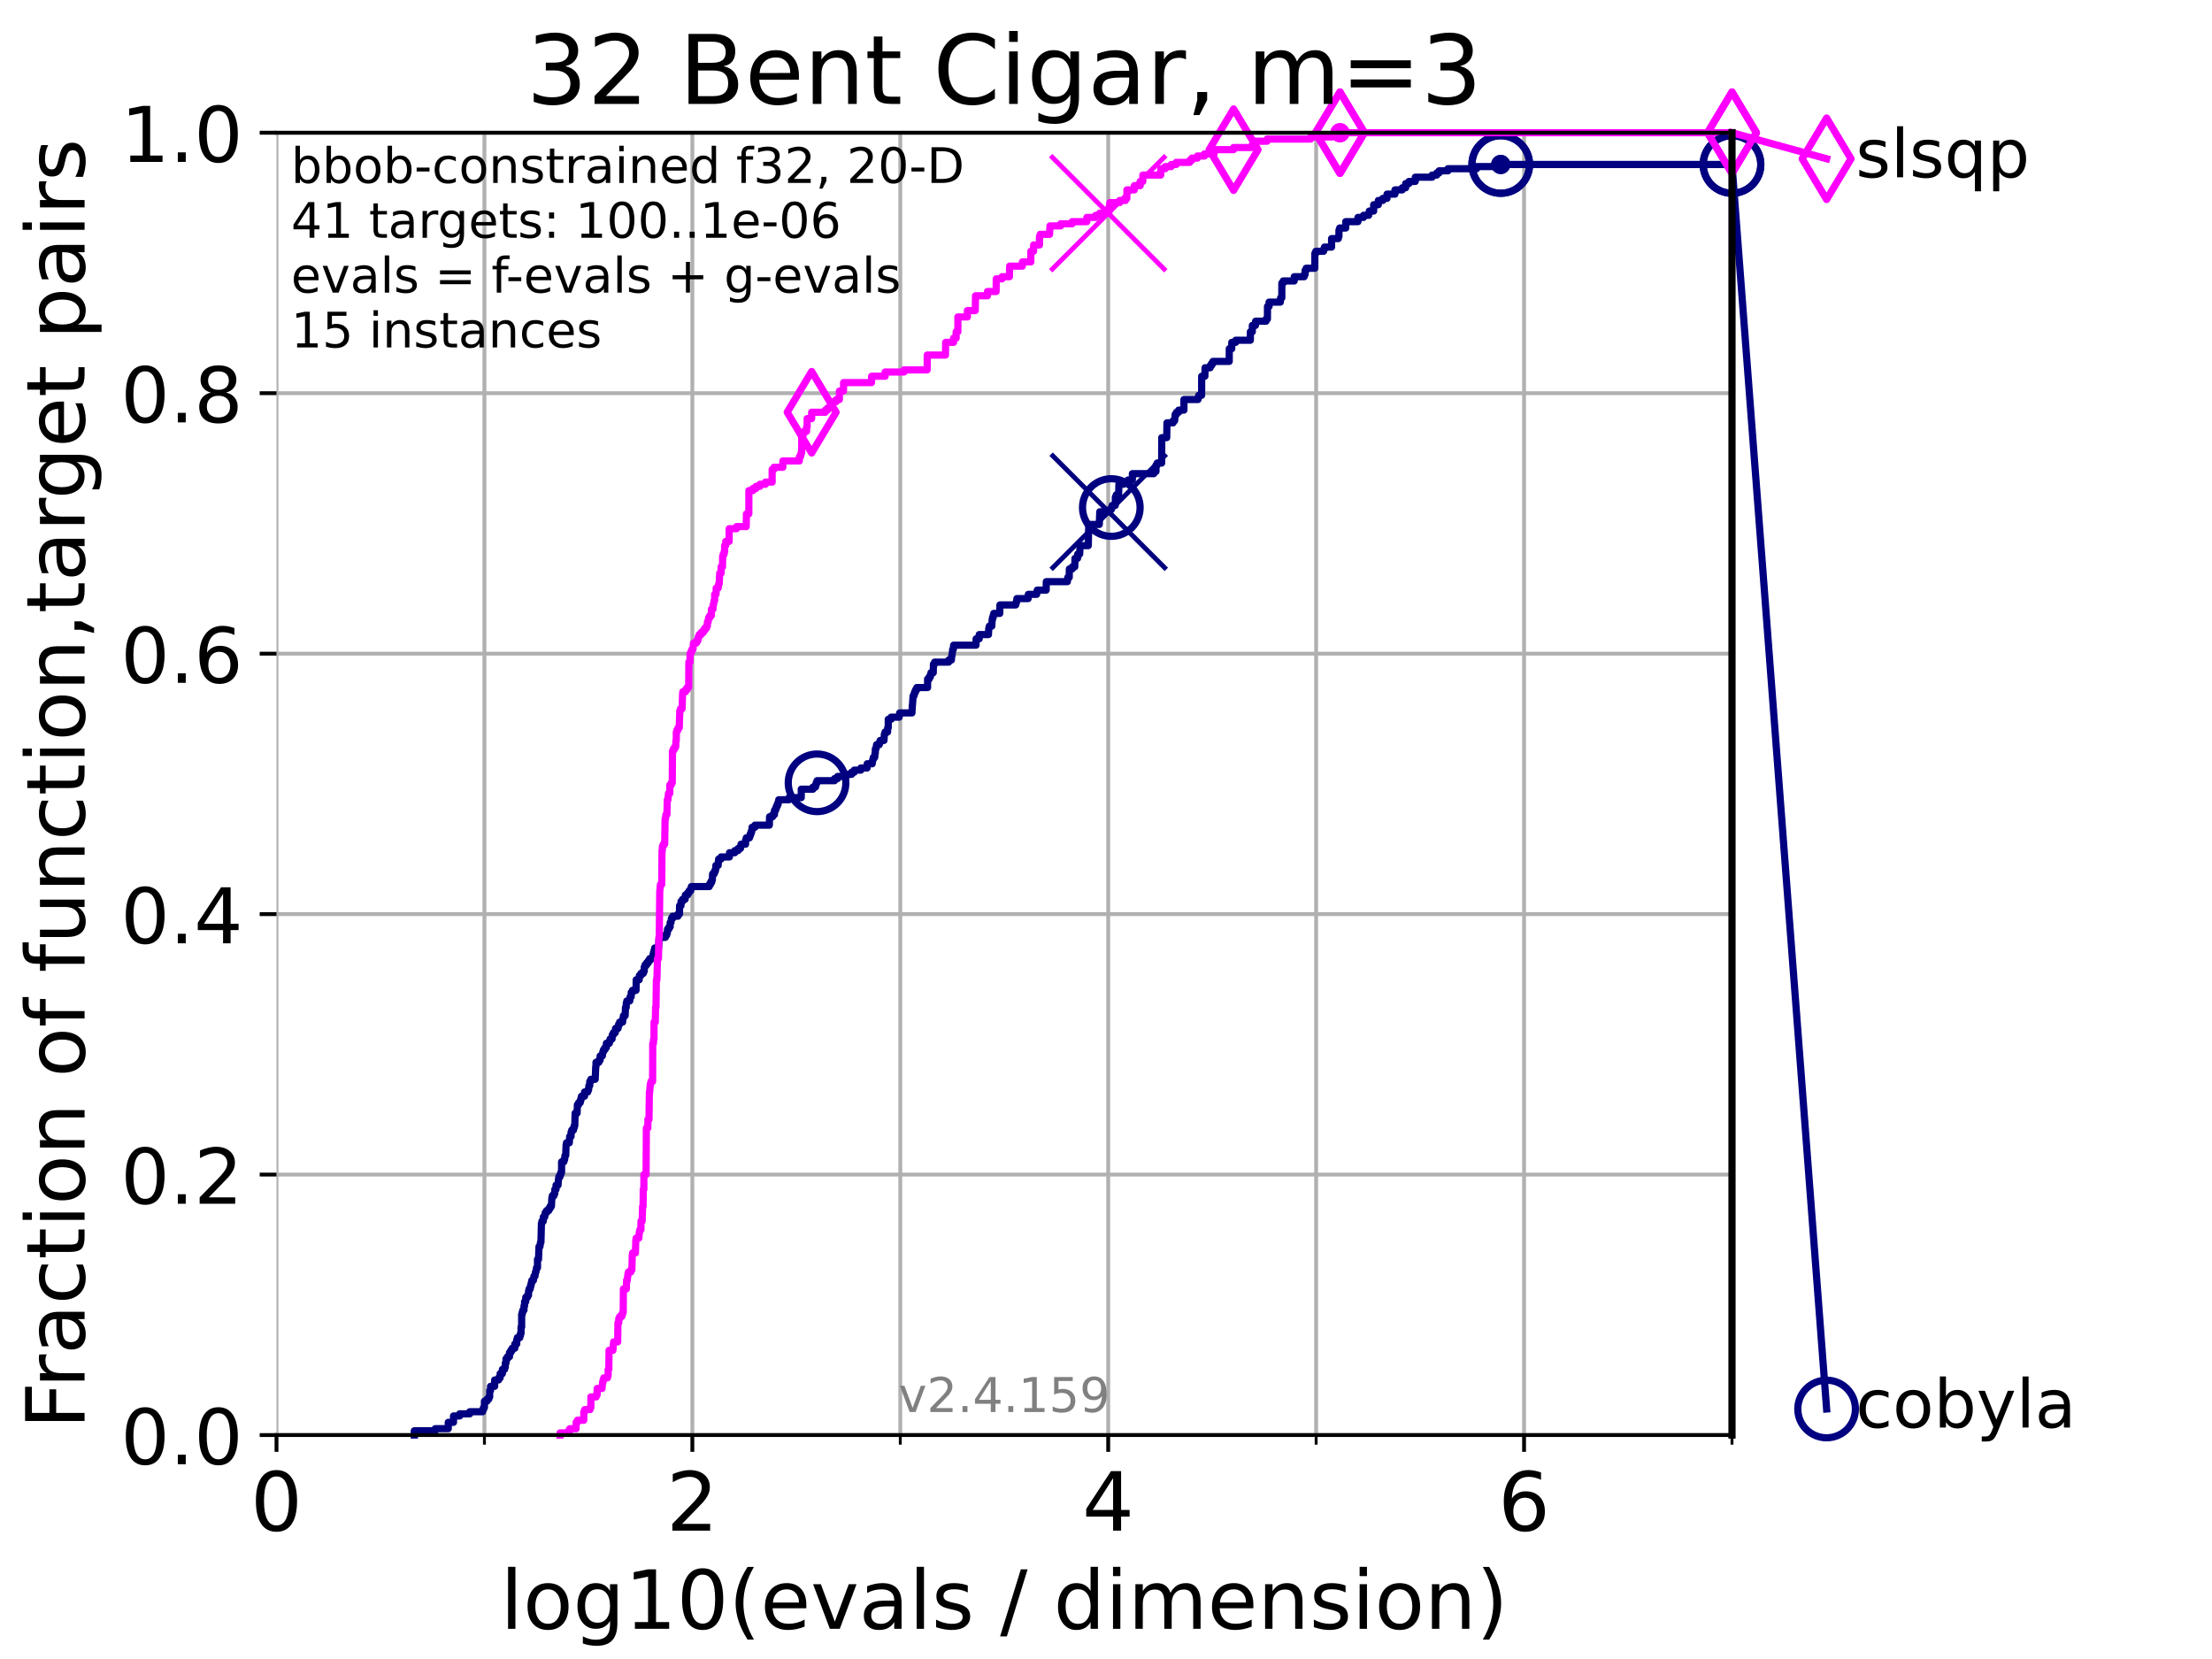 <?xml version="1.0" encoding="utf-8" standalone="no"?>
<!DOCTYPE svg PUBLIC "-//W3C//DTD SVG 1.1//EN"
  "http://www.w3.org/Graphics/SVG/1.1/DTD/svg11.dtd">
<!-- Created with matplotlib (https://matplotlib.org/) -->
<svg height="345.6pt" version="1.1" viewBox="0 0 460.8 345.6" width="460.8pt" xmlns="http://www.w3.org/2000/svg" xmlns:xlink="http://www.w3.org/1999/xlink">
 <defs>
  <style type="text/css">*{stroke-linecap:butt;stroke-linejoin:round;}</style>
 </defs>
 <g id="figure_1">
  <g id="patch_1">
   <path d="M 0 345.6 
L 460.8 345.6 
L 460.8 0 
L 0 0 
z
" style="fill:#ffffff;"/>
  </g>
  <g id="axes_1">
   <g id="patch_2">
    <path d="M 57.6 298.944 
L 360.806 298.944 
L 360.806 27.648 
L 57.6 27.648 
z
" style="fill:#ffffff;"/>
   </g>
   <g id="matplotlib.axis_1">
    <g id="xtick_1">
     <g id="line2d_1">
      <path clip-path="url(#pabd853fbac)" d="M 57.6 298.944 
L 57.6 27.648 
" style="fill:none;stroke:#b0b0b0;stroke-linecap:square;stroke-width:0.8;"/>
     </g>
     <g id="line2d_2">
      <defs>
       <path d="M 0 0 
L 0 3.5 
" id="md5a26c30c1" style="stroke:#000000;stroke-width:0.8;"/>
      </defs>
      <g>
       <use style="stroke:#000000;stroke-width:0.8;" x="57.6" xlink:href="#md5a26c30c1" y="298.944"/>
      </g>
     </g>
     <g id="text_1">
      <!-- 0 -->
      <g transform="translate(52.192 318.861)scale(0.17 -0.17)">
       <defs>
        <path d="M 31.781 66.406 
Q 24.172 66.406 20.328 58.906 
Q 16.5 51.422 16.5 36.375 
Q 16.5 21.391 20.328 13.891 
Q 24.172 6.391 31.781 6.391 
Q 39.453 6.391 43.281 13.891 
Q 47.125 21.391 47.125 36.375 
Q 47.125 51.422 43.281 58.906 
Q 39.453 66.406 31.781 66.406 
z
M 31.781 74.219 
Q 44.047 74.219 50.516 64.516 
Q 56.984 54.828 56.984 36.375 
Q 56.984 17.969 50.516 8.266 
Q 44.047 -1.422 31.781 -1.422 
Q 19.531 -1.422 13.062 8.266 
Q 6.594 17.969 6.594 36.375 
Q 6.594 54.828 13.062 64.516 
Q 19.531 74.219 31.781 74.219 
z
" id="DejaVuSans-48"/>
       </defs>
       <use xlink:href="#DejaVuSans-48"/>
      </g>
     </g>
    </g>
    <g id="xtick_2">
     <g id="line2d_3">
      <path clip-path="url(#pabd853fbac)" d="M 144.23 298.944 
L 144.23 27.648 
" style="fill:none;stroke:#b0b0b0;stroke-linecap:square;stroke-width:0.8;"/>
     </g>
     <g id="line2d_4">
      <g>
       <use style="stroke:#000000;stroke-width:0.8;" x="144.23" xlink:href="#md5a26c30c1" y="298.944"/>
      </g>
     </g>
     <g id="text_2">
      <!-- 2 -->
      <g transform="translate(138.822 318.861)scale(0.17 -0.17)">
       <defs>
        <path d="M 19.188 8.297 
L 53.609 8.297 
L 53.609 0 
L 7.328 0 
L 7.328 8.297 
Q 12.938 14.109 22.625 23.891 
Q 32.328 33.688 34.812 36.531 
Q 39.547 41.844 41.422 45.531 
Q 43.312 49.219 43.312 52.781 
Q 43.312 58.594 39.234 62.25 
Q 35.156 65.922 28.609 65.922 
Q 23.969 65.922 18.812 64.312 
Q 13.672 62.703 7.812 59.422 
L 7.812 69.391 
Q 13.766 71.781 18.938 73 
Q 24.125 74.219 28.422 74.219 
Q 39.75 74.219 46.484 68.547 
Q 53.219 62.891 53.219 53.422 
Q 53.219 48.922 51.531 44.891 
Q 49.859 40.875 45.406 35.406 
Q 44.188 33.984 37.641 27.219 
Q 31.109 20.453 19.188 8.297 
z
" id="DejaVuSans-50"/>
       </defs>
       <use xlink:href="#DejaVuSans-50"/>
      </g>
     </g>
    </g>
    <g id="xtick_3">
     <g id="line2d_5">
      <path clip-path="url(#pabd853fbac)" d="M 230.861 298.944 
L 230.861 27.648 
" style="fill:none;stroke:#b0b0b0;stroke-linecap:square;stroke-width:0.8;"/>
     </g>
     <g id="line2d_6">
      <g>
       <use style="stroke:#000000;stroke-width:0.8;" x="230.861" xlink:href="#md5a26c30c1" y="298.944"/>
      </g>
     </g>
     <g id="text_3">
      <!-- 4 -->
      <g transform="translate(225.453 318.861)scale(0.17 -0.17)">
       <defs>
        <path d="M 37.797 64.312 
L 12.891 25.391 
L 37.797 25.391 
z
M 35.203 72.906 
L 47.609 72.906 
L 47.609 25.391 
L 58.016 25.391 
L 58.016 17.188 
L 47.609 17.188 
L 47.609 0 
L 37.797 0 
L 37.797 17.188 
L 4.891 17.188 
L 4.891 26.703 
z
" id="DejaVuSans-52"/>
       </defs>
       <use xlink:href="#DejaVuSans-52"/>
      </g>
     </g>
    </g>
    <g id="xtick_4">
     <g id="line2d_7">
      <path clip-path="url(#pabd853fbac)" d="M 317.491 298.944 
L 317.491 27.648 
" style="fill:none;stroke:#b0b0b0;stroke-linecap:square;stroke-width:0.8;"/>
     </g>
     <g id="line2d_8">
      <g>
       <use style="stroke:#000000;stroke-width:0.8;" x="317.491" xlink:href="#md5a26c30c1" y="298.944"/>
      </g>
     </g>
     <g id="text_4">
      <!-- 6 -->
      <g transform="translate(312.083 318.861)scale(0.17 -0.17)">
       <defs>
        <path d="M 33.016 40.375 
Q 26.375 40.375 22.484 35.828 
Q 18.609 31.297 18.609 23.391 
Q 18.609 15.531 22.484 10.953 
Q 26.375 6.391 33.016 6.391 
Q 39.656 6.391 43.531 10.953 
Q 47.406 15.531 47.406 23.391 
Q 47.406 31.297 43.531 35.828 
Q 39.656 40.375 33.016 40.375 
z
M 52.594 71.297 
L 52.594 62.312 
Q 48.875 64.062 45.094 64.984 
Q 41.312 65.922 37.594 65.922 
Q 27.828 65.922 22.672 59.328 
Q 17.531 52.734 16.797 39.406 
Q 19.672 43.656 24.016 45.922 
Q 28.375 48.188 33.594 48.188 
Q 44.578 48.188 50.953 41.516 
Q 57.328 34.859 57.328 23.391 
Q 57.328 12.156 50.688 5.359 
Q 44.047 -1.422 33.016 -1.422 
Q 20.359 -1.422 13.672 8.266 
Q 6.984 17.969 6.984 36.375 
Q 6.984 53.656 15.188 63.938 
Q 23.391 74.219 37.203 74.219 
Q 40.922 74.219 44.703 73.484 
Q 48.484 72.75 52.594 71.297 
z
" id="DejaVuSans-54"/>
       </defs>
       <use xlink:href="#DejaVuSans-54"/>
      </g>
     </g>
    </g>
    <g id="xtick_5">
     <g id="line2d_9">
      <path clip-path="url(#pabd853fbac)" d="M 100.915 298.944 
L 100.915 27.648 
" style="fill:none;stroke:#b0b0b0;stroke-linecap:square;stroke-width:0.8;"/>
     </g>
     <g id="line2d_10">
      <defs>
       <path d="M 0 0 
L 0 2 
" id="me262924941" style="stroke:#000000;stroke-width:0.6;"/>
      </defs>
      <g>
       <use style="stroke:#000000;stroke-width:0.6;" x="100.915" xlink:href="#me262924941" y="298.944"/>
      </g>
     </g>
    </g>
    <g id="xtick_6">
     <g id="line2d_11">
      <path clip-path="url(#pabd853fbac)" d="M 187.546 298.944 
L 187.546 27.648 
" style="fill:none;stroke:#b0b0b0;stroke-linecap:square;stroke-width:0.8;"/>
     </g>
     <g id="line2d_12">
      <g>
       <use style="stroke:#000000;stroke-width:0.6;" x="187.546" xlink:href="#me262924941" y="298.944"/>
      </g>
     </g>
    </g>
    <g id="xtick_7">
     <g id="line2d_13">
      <path clip-path="url(#pabd853fbac)" d="M 274.176 298.944 
L 274.176 27.648 
" style="fill:none;stroke:#b0b0b0;stroke-linecap:square;stroke-width:0.8;"/>
     </g>
     <g id="line2d_14">
      <g>
       <use style="stroke:#000000;stroke-width:0.6;" x="274.176" xlink:href="#me262924941" y="298.944"/>
      </g>
     </g>
    </g>
    <g id="xtick_8">
     <g id="line2d_15">
      <path clip-path="url(#pabd853fbac)" d="M 360.806 298.944 
L 360.806 27.648 
" style="fill:none;stroke:#b0b0b0;stroke-linecap:square;stroke-width:0.8;"/>
     </g>
     <g id="line2d_16">
      <g>
       <use style="stroke:#000000;stroke-width:0.6;" x="360.806" xlink:href="#me262924941" y="298.944"/>
      </g>
     </g>
    </g>
    <g id="text_5">
     <!-- log10(evals / dimension) -->
     <g transform="translate(104.239 339.314)scale(0.17 -0.17)">
      <defs>
       <path d="M 9.422 75.984 
L 18.406 75.984 
L 18.406 0 
L 9.422 0 
z
" id="DejaVuSans-108"/>
       <path d="M 30.609 48.391 
Q 23.391 48.391 19.188 42.75 
Q 14.984 37.109 14.984 27.297 
Q 14.984 17.484 19.156 11.844 
Q 23.344 6.203 30.609 6.203 
Q 37.797 6.203 41.984 11.859 
Q 46.188 17.531 46.188 27.297 
Q 46.188 37.016 41.984 42.703 
Q 37.797 48.391 30.609 48.391 
z
M 30.609 56 
Q 42.328 56 49.016 48.375 
Q 55.719 40.766 55.719 27.297 
Q 55.719 13.875 49.016 6.219 
Q 42.328 -1.422 30.609 -1.422 
Q 18.844 -1.422 12.172 6.219 
Q 5.516 13.875 5.516 27.297 
Q 5.516 40.766 12.172 48.375 
Q 18.844 56 30.609 56 
z
" id="DejaVuSans-111"/>
       <path d="M 45.406 27.984 
Q 45.406 37.75 41.375 43.109 
Q 37.359 48.484 30.078 48.484 
Q 22.859 48.484 18.828 43.109 
Q 14.797 37.75 14.797 27.984 
Q 14.797 18.266 18.828 12.891 
Q 22.859 7.516 30.078 7.516 
Q 37.359 7.516 41.375 12.891 
Q 45.406 18.266 45.406 27.984 
z
M 54.391 6.781 
Q 54.391 -7.172 48.188 -13.984 
Q 42 -20.797 29.203 -20.797 
Q 24.469 -20.797 20.266 -20.094 
Q 16.062 -19.391 12.109 -17.922 
L 12.109 -9.188 
Q 16.062 -11.328 19.922 -12.344 
Q 23.781 -13.375 27.781 -13.375 
Q 36.625 -13.375 41.016 -8.766 
Q 45.406 -4.156 45.406 5.172 
L 45.406 9.625 
Q 42.625 4.781 38.281 2.391 
Q 33.938 0 27.875 0 
Q 17.828 0 11.672 7.656 
Q 5.516 15.328 5.516 27.984 
Q 5.516 40.672 11.672 48.328 
Q 17.828 56 27.875 56 
Q 33.938 56 38.281 53.609 
Q 42.625 51.219 45.406 46.391 
L 45.406 54.688 
L 54.391 54.688 
z
" id="DejaVuSans-103"/>
       <path d="M 12.406 8.297 
L 28.516 8.297 
L 28.516 63.922 
L 10.984 60.406 
L 10.984 69.391 
L 28.422 72.906 
L 38.281 72.906 
L 38.281 8.297 
L 54.391 8.297 
L 54.391 0 
L 12.406 0 
z
" id="DejaVuSans-49"/>
       <path d="M 31 75.875 
Q 24.469 64.656 21.281 53.656 
Q 18.109 42.672 18.109 31.391 
Q 18.109 20.125 21.312 9.062 
Q 24.516 -2 31 -13.188 
L 23.188 -13.188 
Q 15.875 -1.703 12.234 9.375 
Q 8.594 20.453 8.594 31.391 
Q 8.594 42.281 12.203 53.312 
Q 15.828 64.359 23.188 75.875 
z
" id="DejaVuSans-40"/>
       <path d="M 56.203 29.594 
L 56.203 25.203 
L 14.891 25.203 
Q 15.484 15.922 20.484 11.062 
Q 25.484 6.203 34.422 6.203 
Q 39.594 6.203 44.453 7.469 
Q 49.312 8.734 54.109 11.281 
L 54.109 2.781 
Q 49.266 0.734 44.188 -0.344 
Q 39.109 -1.422 33.891 -1.422 
Q 20.797 -1.422 13.156 6.188 
Q 5.516 13.812 5.516 26.812 
Q 5.516 40.234 12.766 48.109 
Q 20.016 56 32.328 56 
Q 43.359 56 49.781 48.891 
Q 56.203 41.797 56.203 29.594 
z
M 47.219 32.234 
Q 47.125 39.594 43.094 43.984 
Q 39.062 48.391 32.422 48.391 
Q 24.906 48.391 20.391 44.141 
Q 15.875 39.891 15.188 32.172 
z
" id="DejaVuSans-101"/>
       <path d="M 2.984 54.688 
L 12.5 54.688 
L 29.594 8.797 
L 46.688 54.688 
L 56.203 54.688 
L 35.688 0 
L 23.484 0 
z
" id="DejaVuSans-118"/>
       <path d="M 34.281 27.484 
Q 23.391 27.484 19.188 25 
Q 14.984 22.516 14.984 16.5 
Q 14.984 11.719 18.141 8.906 
Q 21.297 6.109 26.703 6.109 
Q 34.188 6.109 38.703 11.406 
Q 43.219 16.703 43.219 25.484 
L 43.219 27.484 
z
M 52.203 31.203 
L 52.203 0 
L 43.219 0 
L 43.219 8.297 
Q 40.141 3.328 35.547 0.953 
Q 30.953 -1.422 24.312 -1.422 
Q 15.922 -1.422 10.953 3.297 
Q 6 8.016 6 15.922 
Q 6 25.141 12.172 29.828 
Q 18.359 34.516 30.609 34.516 
L 43.219 34.516 
L 43.219 35.406 
Q 43.219 41.609 39.141 45 
Q 35.062 48.391 27.688 48.391 
Q 23 48.391 18.547 47.266 
Q 14.109 46.141 10.016 43.891 
L 10.016 52.203 
Q 14.938 54.109 19.578 55.047 
Q 24.219 56 28.609 56 
Q 40.484 56 46.344 49.844 
Q 52.203 43.703 52.203 31.203 
z
" id="DejaVuSans-97"/>
       <path d="M 44.281 53.078 
L 44.281 44.578 
Q 40.484 46.531 36.375 47.5 
Q 32.281 48.484 27.875 48.484 
Q 21.188 48.484 17.844 46.438 
Q 14.5 44.391 14.5 40.281 
Q 14.5 37.156 16.891 35.375 
Q 19.281 33.594 26.516 31.984 
L 29.594 31.297 
Q 39.156 29.25 43.188 25.516 
Q 47.219 21.781 47.219 15.094 
Q 47.219 7.469 41.188 3.016 
Q 35.156 -1.422 24.609 -1.422 
Q 20.219 -1.422 15.453 -0.562 
Q 10.688 0.297 5.422 2 
L 5.422 11.281 
Q 10.406 8.688 15.234 7.391 
Q 20.062 6.109 24.812 6.109 
Q 31.156 6.109 34.562 8.281 
Q 37.984 10.453 37.984 14.406 
Q 37.984 18.062 35.516 20.016 
Q 33.062 21.969 24.703 23.781 
L 21.578 24.516 
Q 13.234 26.266 9.516 29.906 
Q 5.812 33.547 5.812 39.891 
Q 5.812 47.609 11.281 51.797 
Q 16.75 56 26.812 56 
Q 31.781 56 36.172 55.266 
Q 40.578 54.547 44.281 53.078 
z
" id="DejaVuSans-115"/>
       <path id="DejaVuSans-32"/>
       <path d="M 25.391 72.906 
L 33.688 72.906 
L 8.297 -9.281 
L 0 -9.281 
z
" id="DejaVuSans-47"/>
       <path d="M 45.406 46.391 
L 45.406 75.984 
L 54.391 75.984 
L 54.391 0 
L 45.406 0 
L 45.406 8.203 
Q 42.578 3.328 38.25 0.953 
Q 33.938 -1.422 27.875 -1.422 
Q 17.969 -1.422 11.734 6.484 
Q 5.516 14.406 5.516 27.297 
Q 5.516 40.188 11.734 48.094 
Q 17.969 56 27.875 56 
Q 33.938 56 38.25 53.625 
Q 42.578 51.266 45.406 46.391 
z
M 14.797 27.297 
Q 14.797 17.391 18.875 11.75 
Q 22.953 6.109 30.078 6.109 
Q 37.203 6.109 41.297 11.75 
Q 45.406 17.391 45.406 27.297 
Q 45.406 37.203 41.297 42.844 
Q 37.203 48.484 30.078 48.484 
Q 22.953 48.484 18.875 42.844 
Q 14.797 37.203 14.797 27.297 
z
" id="DejaVuSans-100"/>
       <path d="M 9.422 54.688 
L 18.406 54.688 
L 18.406 0 
L 9.422 0 
z
M 9.422 75.984 
L 18.406 75.984 
L 18.406 64.594 
L 9.422 64.594 
z
" id="DejaVuSans-105"/>
       <path d="M 52 44.188 
Q 55.375 50.25 60.062 53.125 
Q 64.75 56 71.094 56 
Q 79.641 56 84.281 50.016 
Q 88.922 44.047 88.922 33.016 
L 88.922 0 
L 79.891 0 
L 79.891 32.719 
Q 79.891 40.578 77.094 44.375 
Q 74.312 48.188 68.609 48.188 
Q 61.625 48.188 57.562 43.547 
Q 53.516 38.922 53.516 30.906 
L 53.516 0 
L 44.484 0 
L 44.484 32.719 
Q 44.484 40.625 41.703 44.406 
Q 38.922 48.188 33.109 48.188 
Q 26.219 48.188 22.156 43.531 
Q 18.109 38.875 18.109 30.906 
L 18.109 0 
L 9.078 0 
L 9.078 54.688 
L 18.109 54.688 
L 18.109 46.188 
Q 21.188 51.219 25.484 53.609 
Q 29.781 56 35.688 56 
Q 41.656 56 45.828 52.969 
Q 50 49.953 52 44.188 
z
" id="DejaVuSans-109"/>
       <path d="M 54.891 33.016 
L 54.891 0 
L 45.906 0 
L 45.906 32.719 
Q 45.906 40.484 42.875 44.328 
Q 39.844 48.188 33.797 48.188 
Q 26.516 48.188 22.312 43.547 
Q 18.109 38.922 18.109 30.906 
L 18.109 0 
L 9.078 0 
L 9.078 54.688 
L 18.109 54.688 
L 18.109 46.188 
Q 21.344 51.125 25.703 53.562 
Q 30.078 56 35.797 56 
Q 45.219 56 50.047 50.172 
Q 54.891 44.344 54.891 33.016 
z
" id="DejaVuSans-110"/>
       <path d="M 8.016 75.875 
L 15.828 75.875 
Q 23.141 64.359 26.781 53.312 
Q 30.422 42.281 30.422 31.391 
Q 30.422 20.453 26.781 9.375 
Q 23.141 -1.703 15.828 -13.188 
L 8.016 -13.188 
Q 14.5 -2 17.703 9.062 
Q 20.906 20.125 20.906 31.391 
Q 20.906 42.672 17.703 53.656 
Q 14.5 64.656 8.016 75.875 
z
" id="DejaVuSans-41"/>
      </defs>
      <use xlink:href="#DejaVuSans-108"/>
      <use x="27.783" xlink:href="#DejaVuSans-111"/>
      <use x="88.965" xlink:href="#DejaVuSans-103"/>
      <use x="152.441" xlink:href="#DejaVuSans-49"/>
      <use x="216.064" xlink:href="#DejaVuSans-48"/>
      <use x="279.688" xlink:href="#DejaVuSans-40"/>
      <use x="318.701" xlink:href="#DejaVuSans-101"/>
      <use x="380.225" xlink:href="#DejaVuSans-118"/>
      <use x="439.404" xlink:href="#DejaVuSans-97"/>
      <use x="500.684" xlink:href="#DejaVuSans-108"/>
      <use x="528.467" xlink:href="#DejaVuSans-115"/>
      <use x="580.566" xlink:href="#DejaVuSans-32"/>
      <use x="612.354" xlink:href="#DejaVuSans-47"/>
      <use x="646.045" xlink:href="#DejaVuSans-32"/>
      <use x="677.832" xlink:href="#DejaVuSans-100"/>
      <use x="741.309" xlink:href="#DejaVuSans-105"/>
      <use x="769.092" xlink:href="#DejaVuSans-109"/>
      <use x="866.504" xlink:href="#DejaVuSans-101"/>
      <use x="928.027" xlink:href="#DejaVuSans-110"/>
      <use x="991.406" xlink:href="#DejaVuSans-115"/>
      <use x="1043.506" xlink:href="#DejaVuSans-105"/>
      <use x="1071.289" xlink:href="#DejaVuSans-111"/>
      <use x="1132.471" xlink:href="#DejaVuSans-110"/>
      <use x="1195.85" xlink:href="#DejaVuSans-41"/>
     </g>
    </g>
   </g>
   <g id="matplotlib.axis_2">
    <g id="ytick_1">
     <g id="line2d_17">
      <path clip-path="url(#pabd853fbac)" d="M 57.6 298.944 
L 360.806 298.944 
" style="fill:none;stroke:#b0b0b0;stroke-linecap:square;stroke-width:0.8;"/>
     </g>
     <g id="line2d_18">
      <defs>
       <path d="M 0 0 
L -3.5 0 
" id="m7e32301799" style="stroke:#000000;stroke-width:0.8;"/>
      </defs>
      <g>
       <use style="stroke:#000000;stroke-width:0.8;" x="57.6" xlink:href="#m7e32301799" y="298.944"/>
      </g>
     </g>
     <g id="text_6">
      <!-- 0.0 -->
      <g transform="translate(25.155 305.023)scale(0.16 -0.16)">
       <defs>
        <path d="M 10.688 12.406 
L 21 12.406 
L 21 0 
L 10.688 0 
z
" id="DejaVuSans-46"/>
       </defs>
       <use xlink:href="#DejaVuSans-48"/>
       <use x="63.623" xlink:href="#DejaVuSans-46"/>
       <use x="95.41" xlink:href="#DejaVuSans-48"/>
      </g>
     </g>
    </g>
    <g id="ytick_2">
     <g id="line2d_19">
      <path clip-path="url(#pabd853fbac)" d="M 57.6 244.685 
L 360.806 244.685 
" style="fill:none;stroke:#b0b0b0;stroke-linecap:square;stroke-width:0.8;"/>
     </g>
     <g id="line2d_20">
      <g>
       <use style="stroke:#000000;stroke-width:0.8;" x="57.6" xlink:href="#m7e32301799" y="244.685"/>
      </g>
     </g>
     <g id="text_7">
      <!-- 0.2 -->
      <g transform="translate(25.155 250.764)scale(0.16 -0.16)">
       <use xlink:href="#DejaVuSans-48"/>
       <use x="63.623" xlink:href="#DejaVuSans-46"/>
       <use x="95.41" xlink:href="#DejaVuSans-50"/>
      </g>
     </g>
    </g>
    <g id="ytick_3">
     <g id="line2d_21">
      <path clip-path="url(#pabd853fbac)" d="M 57.6 190.426 
L 360.806 190.426 
" style="fill:none;stroke:#b0b0b0;stroke-linecap:square;stroke-width:0.8;"/>
     </g>
     <g id="line2d_22">
      <g>
       <use style="stroke:#000000;stroke-width:0.8;" x="57.6" xlink:href="#m7e32301799" y="190.426"/>
      </g>
     </g>
     <g id="text_8">
      <!-- 0.4 -->
      <g transform="translate(25.155 196.504)scale(0.16 -0.16)">
       <use xlink:href="#DejaVuSans-48"/>
       <use x="63.623" xlink:href="#DejaVuSans-46"/>
       <use x="95.41" xlink:href="#DejaVuSans-52"/>
      </g>
     </g>
    </g>
    <g id="ytick_4">
     <g id="line2d_23">
      <path clip-path="url(#pabd853fbac)" d="M 57.6 136.166 
L 360.806 136.166 
" style="fill:none;stroke:#b0b0b0;stroke-linecap:square;stroke-width:0.8;"/>
     </g>
     <g id="line2d_24">
      <g>
       <use style="stroke:#000000;stroke-width:0.8;" x="57.6" xlink:href="#m7e32301799" y="136.166"/>
      </g>
     </g>
     <g id="text_9">
      <!-- 0.6 -->
      <g transform="translate(25.155 142.245)scale(0.16 -0.16)">
       <use xlink:href="#DejaVuSans-48"/>
       <use x="63.623" xlink:href="#DejaVuSans-46"/>
       <use x="95.41" xlink:href="#DejaVuSans-54"/>
      </g>
     </g>
    </g>
    <g id="ytick_5">
     <g id="line2d_25">
      <path clip-path="url(#pabd853fbac)" d="M 57.6 81.907 
L 360.806 81.907 
" style="fill:none;stroke:#b0b0b0;stroke-linecap:square;stroke-width:0.8;"/>
     </g>
     <g id="line2d_26">
      <g>
       <use style="stroke:#000000;stroke-width:0.8;" x="57.6" xlink:href="#m7e32301799" y="81.907"/>
      </g>
     </g>
     <g id="text_10">
      <!-- 0.8 -->
      <g transform="translate(25.155 87.986)scale(0.16 -0.16)">
       <defs>
        <path d="M 31.781 34.625 
Q 24.75 34.625 20.719 30.859 
Q 16.703 27.094 16.703 20.516 
Q 16.703 13.922 20.719 10.156 
Q 24.75 6.391 31.781 6.391 
Q 38.812 6.391 42.859 10.172 
Q 46.922 13.969 46.922 20.516 
Q 46.922 27.094 42.891 30.859 
Q 38.875 34.625 31.781 34.625 
z
M 21.922 38.812 
Q 15.578 40.375 12.031 44.719 
Q 8.5 49.078 8.5 55.328 
Q 8.5 64.062 14.719 69.141 
Q 20.953 74.219 31.781 74.219 
Q 42.672 74.219 48.875 69.141 
Q 55.078 64.062 55.078 55.328 
Q 55.078 49.078 51.531 44.719 
Q 48 40.375 41.703 38.812 
Q 48.828 37.156 52.797 32.312 
Q 56.781 27.484 56.781 20.516 
Q 56.781 9.906 50.312 4.234 
Q 43.844 -1.422 31.781 -1.422 
Q 19.734 -1.422 13.25 4.234 
Q 6.781 9.906 6.781 20.516 
Q 6.781 27.484 10.781 32.312 
Q 14.797 37.156 21.922 38.812 
z
M 18.312 54.391 
Q 18.312 48.734 21.844 45.562 
Q 25.391 42.391 31.781 42.391 
Q 38.141 42.391 41.719 45.562 
Q 45.312 48.734 45.312 54.391 
Q 45.312 60.062 41.719 63.234 
Q 38.141 66.406 31.781 66.406 
Q 25.391 66.406 21.844 63.234 
Q 18.312 60.062 18.312 54.391 
z
" id="DejaVuSans-56"/>
       </defs>
       <use xlink:href="#DejaVuSans-48"/>
       <use x="63.623" xlink:href="#DejaVuSans-46"/>
       <use x="95.41" xlink:href="#DejaVuSans-56"/>
      </g>
     </g>
    </g>
    <g id="ytick_6">
     <g id="line2d_27">
      <path clip-path="url(#pabd853fbac)" d="M 57.6 27.648 
L 360.806 27.648 
" style="fill:none;stroke:#b0b0b0;stroke-linecap:square;stroke-width:0.8;"/>
     </g>
     <g id="line2d_28">
      <g>
       <use style="stroke:#000000;stroke-width:0.8;" x="57.6" xlink:href="#m7e32301799" y="27.648"/>
      </g>
     </g>
     <g id="text_11">
      <!-- 1.0 -->
      <g transform="translate(25.155 33.727)scale(0.16 -0.16)">
       <use xlink:href="#DejaVuSans-49"/>
       <use x="63.623" xlink:href="#DejaVuSans-46"/>
       <use x="95.41" xlink:href="#DejaVuSans-48"/>
      </g>
     </g>
    </g>
    <g id="text_12">
     <!-- Fraction of function,target pairs -->
     <g transform="translate(17.62 297.681)rotate(-90)scale(0.17 -0.17)">
      <defs>
       <path d="M 9.812 72.906 
L 51.703 72.906 
L 51.703 64.594 
L 19.672 64.594 
L 19.672 43.109 
L 48.578 43.109 
L 48.578 34.812 
L 19.672 34.812 
L 19.672 0 
L 9.812 0 
z
" id="DejaVuSans-70"/>
       <path d="M 41.109 46.297 
Q 39.594 47.172 37.812 47.578 
Q 36.031 48 33.891 48 
Q 26.266 48 22.188 43.047 
Q 18.109 38.094 18.109 28.812 
L 18.109 0 
L 9.078 0 
L 9.078 54.688 
L 18.109 54.688 
L 18.109 46.188 
Q 20.953 51.172 25.484 53.578 
Q 30.031 56 36.531 56 
Q 37.453 56 38.578 55.875 
Q 39.703 55.766 41.062 55.516 
z
" id="DejaVuSans-114"/>
       <path d="M 48.781 52.594 
L 48.781 44.188 
Q 44.969 46.297 41.141 47.344 
Q 37.312 48.391 33.406 48.391 
Q 24.656 48.391 19.812 42.844 
Q 14.984 37.312 14.984 27.297 
Q 14.984 17.281 19.812 11.734 
Q 24.656 6.203 33.406 6.203 
Q 37.312 6.203 41.141 7.25 
Q 44.969 8.297 48.781 10.406 
L 48.781 2.094 
Q 45.016 0.344 40.984 -0.531 
Q 36.969 -1.422 32.422 -1.422 
Q 20.062 -1.422 12.781 6.344 
Q 5.516 14.109 5.516 27.297 
Q 5.516 40.672 12.859 48.328 
Q 20.219 56 33.016 56 
Q 37.156 56 41.109 55.141 
Q 45.062 54.297 48.781 52.594 
z
" id="DejaVuSans-99"/>
       <path d="M 18.312 70.219 
L 18.312 54.688 
L 36.812 54.688 
L 36.812 47.703 
L 18.312 47.703 
L 18.312 18.016 
Q 18.312 11.328 20.141 9.422 
Q 21.969 7.516 27.594 7.516 
L 36.812 7.516 
L 36.812 0 
L 27.594 0 
Q 17.188 0 13.234 3.875 
Q 9.281 7.766 9.281 18.016 
L 9.281 47.703 
L 2.688 47.703 
L 2.688 54.688 
L 9.281 54.688 
L 9.281 70.219 
z
" id="DejaVuSans-116"/>
       <path d="M 37.109 75.984 
L 37.109 68.5 
L 28.516 68.5 
Q 23.688 68.5 21.797 66.547 
Q 19.922 64.594 19.922 59.516 
L 19.922 54.688 
L 34.719 54.688 
L 34.719 47.703 
L 19.922 47.703 
L 19.922 0 
L 10.891 0 
L 10.891 47.703 
L 2.297 47.703 
L 2.297 54.688 
L 10.891 54.688 
L 10.891 58.5 
Q 10.891 67.625 15.141 71.797 
Q 19.391 75.984 28.609 75.984 
z
" id="DejaVuSans-102"/>
       <path d="M 8.5 21.578 
L 8.5 54.688 
L 17.484 54.688 
L 17.484 21.922 
Q 17.484 14.156 20.5 10.266 
Q 23.531 6.391 29.594 6.391 
Q 36.859 6.391 41.078 11.031 
Q 45.312 15.672 45.312 23.688 
L 45.312 54.688 
L 54.297 54.688 
L 54.297 0 
L 45.312 0 
L 45.312 8.406 
Q 42.047 3.422 37.719 1 
Q 33.406 -1.422 27.688 -1.422 
Q 18.266 -1.422 13.375 4.438 
Q 8.5 10.297 8.5 21.578 
z
M 31.109 56 
z
" id="DejaVuSans-117"/>
       <path d="M 11.719 12.406 
L 22.016 12.406 
L 22.016 4 
L 14.016 -11.625 
L 7.719 -11.625 
L 11.719 4 
z
" id="DejaVuSans-44"/>
       <path d="M 18.109 8.203 
L 18.109 -20.797 
L 9.078 -20.797 
L 9.078 54.688 
L 18.109 54.688 
L 18.109 46.391 
Q 20.953 51.266 25.266 53.625 
Q 29.594 56 35.594 56 
Q 45.562 56 51.781 48.094 
Q 58.016 40.188 58.016 27.297 
Q 58.016 14.406 51.781 6.484 
Q 45.562 -1.422 35.594 -1.422 
Q 29.594 -1.422 25.266 0.953 
Q 20.953 3.328 18.109 8.203 
z
M 48.688 27.297 
Q 48.688 37.203 44.609 42.844 
Q 40.531 48.484 33.406 48.484 
Q 26.266 48.484 22.188 42.844 
Q 18.109 37.203 18.109 27.297 
Q 18.109 17.391 22.188 11.75 
Q 26.266 6.109 33.406 6.109 
Q 40.531 6.109 44.609 11.75 
Q 48.688 17.391 48.688 27.297 
z
" id="DejaVuSans-112"/>
      </defs>
      <use xlink:href="#DejaVuSans-70"/>
      <use x="50.27" xlink:href="#DejaVuSans-114"/>
      <use x="91.383" xlink:href="#DejaVuSans-97"/>
      <use x="152.662" xlink:href="#DejaVuSans-99"/>
      <use x="207.643" xlink:href="#DejaVuSans-116"/>
      <use x="246.852" xlink:href="#DejaVuSans-105"/>
      <use x="274.635" xlink:href="#DejaVuSans-111"/>
      <use x="335.816" xlink:href="#DejaVuSans-110"/>
      <use x="399.195" xlink:href="#DejaVuSans-32"/>
      <use x="430.982" xlink:href="#DejaVuSans-111"/>
      <use x="492.164" xlink:href="#DejaVuSans-102"/>
      <use x="527.369" xlink:href="#DejaVuSans-32"/>
      <use x="559.156" xlink:href="#DejaVuSans-102"/>
      <use x="594.361" xlink:href="#DejaVuSans-117"/>
      <use x="657.74" xlink:href="#DejaVuSans-110"/>
      <use x="721.119" xlink:href="#DejaVuSans-99"/>
      <use x="776.1" xlink:href="#DejaVuSans-116"/>
      <use x="815.309" xlink:href="#DejaVuSans-105"/>
      <use x="843.092" xlink:href="#DejaVuSans-111"/>
      <use x="904.273" xlink:href="#DejaVuSans-110"/>
      <use x="967.652" xlink:href="#DejaVuSans-44"/>
      <use x="999.439" xlink:href="#DejaVuSans-116"/>
      <use x="1038.648" xlink:href="#DejaVuSans-97"/>
      <use x="1099.928" xlink:href="#DejaVuSans-114"/>
      <use x="1139.291" xlink:href="#DejaVuSans-103"/>
      <use x="1202.768" xlink:href="#DejaVuSans-101"/>
      <use x="1264.291" xlink:href="#DejaVuSans-116"/>
      <use x="1303.5" xlink:href="#DejaVuSans-32"/>
      <use x="1335.287" xlink:href="#DejaVuSans-112"/>
      <use x="1398.764" xlink:href="#DejaVuSans-97"/>
      <use x="1460.043" xlink:href="#DejaVuSans-105"/>
      <use x="1487.826" xlink:href="#DejaVuSans-114"/>
      <use x="1528.939" xlink:href="#DejaVuSans-115"/>
     </g>
    </g>
   </g>
   <g id="line2d_29">
    <defs>
     <path d="M 0 1.5 
C 0.398 1.5 0.779 1.342 1.061 1.061 
C 1.342 0.779 1.5 0.398 1.5 0 
C 1.5 -0.398 1.342 -0.779 1.061 -1.061 
C 0.779 -1.342 0.398 -1.5 0 -1.5 
C -0.398 -1.5 -0.779 -1.342 -1.061 -1.061 
C -1.342 -0.779 -1.5 -0.398 -1.5 0 
C -1.5 0.398 -1.342 0.779 -1.061 1.061 
C -0.779 1.342 -0.398 1.5 0 1.5 
z
" id="me74ffbb234" style="stroke:#000080;"/>
    </defs>
    <g>
     <use style="fill:#000080;stroke:#000080;" x="312.633" xlink:href="#me74ffbb234" y="34.265"/>
     <use style="fill:#000080;stroke:#000080;" x="312.633" xlink:href="#me74ffbb234" y="34.265"/>
    </g>
   </g>
   <g id="line2d_30">
    <path d="M 86.307 298.944 
L 86.307 298.062 
L 90.668 298.062 
L 90.668 297.621 
L 93.382 297.621 
L 93.382 296.297 
L 94.472 296.297 
L 94.472 294.974 
L 95.753 294.974 
L 95.753 294.533 
L 97.858 294.533 
L 97.858 294.092 
L 100.535 294.092 
L 100.535 293.65 
L 100.726 293.65 
L 100.726 293.209 
L 100.915 293.209 
L 100.915 291.886 
L 101.471 291.886 
L 101.471 291.445 
L 101.833 291.445 
L 101.833 291.004 
L 102.011 291.004 
L 102.011 289.68 
L 102.188 289.68 
L 102.188 288.798 
L 103.047 288.798 
L 103.047 287.475 
L 103.869 287.475 
L 103.869 287.033 
L 104.188 287.033 
L 104.188 286.151 
L 104.656 286.151 
L 104.656 285.269 
L 105.113 285.269 
L 105.113 284.828 
L 105.263 284.828 
L 105.263 283.946 
L 105.411 283.946 
L 105.411 283.063 
L 105.705 283.063 
L 105.705 282.622 
L 106.138 282.622 
L 106.138 281.74 
L 106.421 281.74 
L 106.421 281.299 
L 106.699 281.299 
L 106.699 280.858 
L 107.245 280.858 
L 107.245 279.975 
L 107.644 279.975 
L 107.644 279.093 
L 107.775 279.093 
L 107.775 278.652 
L 108.29 278.652 
L 108.29 278.211 
L 108.417 278.211 
L 108.417 277.77 
L 108.543 277.77 
L 108.543 276.446 
L 108.668 276.446 
L 108.668 273.799 
L 108.792 273.799 
L 108.792 273.358 
L 108.915 273.358 
L 108.915 272.917 
L 109.159 272.917 
L 109.159 272.035 
L 109.28 272.035 
L 109.28 271.153 
L 109.52 271.153 
L 109.52 270.27 
L 109.874 270.27 
L 109.874 269.829 
L 110.106 269.829 
L 110.106 268.947 
L 110.221 268.947 
L 110.221 268.506 
L 110.449 268.506 
L 110.449 268.065 
L 110.562 268.065 
L 110.562 267.624 
L 110.675 267.624 
L 110.675 267.183 
L 110.786 267.183 
L 110.786 266.741 
L 111.117 266.741 
L 111.226 265.859 
L 111.442 265.859 
L 111.55 264.977 
L 111.656 264.977 
L 111.762 264.095 
L 111.972 264.095 
L 111.972 262.33 
L 112.18 262.33 
L 112.283 259.683 
L 112.488 259.683 
L 112.589 258.801 
L 112.69 258.801 
L 112.79 254.831 
L 112.89 254.831 
L 112.89 254.39 
L 113.186 254.39 
L 113.186 253.507 
L 113.478 253.507 
L 113.574 252.625 
L 113.86 252.625 
L 113.86 252.184 
L 114.327 252.184 
L 114.327 251.743 
L 114.602 251.743 
L 114.602 251.302 
L 114.872 251.302 
L 114.962 249.537 
L 115.051 249.537 
L 115.051 249.096 
L 115.402 249.096 
L 115.402 248.655 
L 115.576 248.655 
L 115.576 247.773 
L 115.833 247.773 
L 115.833 246.89 
L 116.253 246.89 
L 116.337 245.567 
L 116.419 245.567 
L 116.419 245.126 
L 116.665 245.126 
L 116.665 244.685 
L 116.827 244.685 
L 116.827 244.244 
L 116.988 244.244 
L 116.988 242.038 
L 117.462 242.038 
L 117.462 241.597 
L 117.618 241.597 
L 117.695 240.715 
L 117.849 240.715 
L 117.925 238.509 
L 118.001 238.509 
L 118.001 238.068 
L 118.598 238.068 
L 118.672 236.744 
L 118.962 236.744 
L 118.962 235.862 
L 119.106 235.862 
L 119.106 235.421 
L 119.46 235.421 
L 119.46 234.98 
L 119.6 234.98 
L 119.6 234.539 
L 119.739 234.539 
L 119.808 231.892 
L 120.217 231.892 
L 120.284 230.127 
L 120.551 230.127 
L 120.551 229.686 
L 120.879 229.686 
L 120.879 229.245 
L 121.009 229.245 
L 121.009 228.804 
L 121.138 228.804 
L 121.138 228.363 
L 121.769 228.363 
L 121.769 227.481 
L 122.44 227.481 
L 122.44 227.04 
L 122.619 227.04 
L 122.678 226.157 
L 122.855 226.157 
L 122.855 225.275 
L 123.088 225.275 
L 123.088 224.834 
L 123.992 224.834 
L 124.102 222.187 
L 124.156 222.187 
L 124.156 221.305 
L 124.748 221.305 
L 124.748 220.864 
L 125.012 220.864 
L 125.012 219.981 
L 125.476 219.981 
L 125.578 219.099 
L 125.729 219.099 
L 125.729 218.658 
L 126.029 218.658 
L 126.029 218.217 
L 126.323 218.217 
L 126.323 217.335 
L 126.946 217.335 
L 126.946 216.894 
L 127.087 216.894 
L 127.087 216.452 
L 127.504 216.452 
L 127.55 215.57 
L 127.777 215.57 
L 127.777 215.129 
L 128.178 215.129 
L 128.222 214.247 
L 128.744 214.247 
L 128.744 213.806 
L 128.872 213.806 
L 128.872 213.364 
L 129.083 213.364 
L 129.083 212.923 
L 129.704 212.923 
L 129.786 212.041 
L 129.866 212.041 
L 129.866 211.6 
L 130.226 211.6 
L 130.305 209.835 
L 130.462 209.835 
L 130.462 208.953 
L 130.579 208.953 
L 130.579 208.512 
L 131.191 208.512 
L 131.266 207.63 
L 131.49 207.63 
L 131.49 206.747 
L 131.747 206.747 
L 131.747 206.306 
L 132.499 206.306 
L 132.534 204.101 
L 133.154 204.101 
L 133.188 203.218 
L 133.524 203.218 
L 133.524 202.777 
L 134.016 202.777 
L 134.016 202.336 
L 134.209 202.336 
L 134.209 201.454 
L 134.368 201.454 
L 134.368 201.013 
L 134.715 201.013 
L 134.715 200.572 
L 135.055 200.572 
L 135.055 200.13 
L 135.359 200.13 
L 135.359 199.689 
L 135.952 199.689 
L 136.04 198.807 
L 136.156 198.807 
L 136.156 198.366 
L 136.271 198.366 
L 136.271 197.925 
L 136.385 197.925 
L 136.385 197.484 
L 137.196 197.484 
L 137.277 195.719 
L 137.413 195.719 
L 137.413 195.278 
L 138.592 195.278 
L 138.592 194.837 
L 138.869 194.837 
L 138.869 194.396 
L 139.018 194.396 
L 139.068 193.514 
L 139.363 193.514 
L 139.363 193.072 
L 139.605 193.072 
L 139.605 192.19 
L 139.772 192.19 
L 139.867 191.308 
L 140.127 191.308 
L 140.127 190.867 
L 141.217 190.867 
L 141.217 190.426 
L 141.546 190.426 
L 141.567 188.661 
L 141.868 188.661 
L 141.868 187.779 
L 142.186 187.779 
L 142.186 187.338 
L 142.723 187.338 
L 142.764 186.455 
L 143.226 186.455 
L 143.226 186.014 
L 143.541 186.014 
L 143.541 185.573 
L 143.87 185.573 
L 143.87 185.132 
L 144.022 185.132 
L 144.022 184.691 
L 147.746 184.691 
L 147.746 184.25 
L 148.01 184.25 
L 148.01 183.809 
L 148.254 183.809 
L 148.254 183.367 
L 148.39 183.367 
L 148.451 182.044 
L 148.778 182.044 
L 148.778 181.603 
L 148.984 181.603 
L 148.984 181.162 
L 149.115 181.162 
L 149.13 180.28 
L 149.602 180.28 
L 149.701 178.956 
L 150.214 178.956 
L 150.214 178.515 
L 151.952 178.515 
L 151.977 177.633 
L 153.078 177.633 
L 153.078 177.192 
L 153.759 177.192 
L 153.759 176.751 
L 154.251 176.751 
L 154.361 175.868 
L 155.314 175.868 
L 155.314 174.986 
L 155.459 174.986 
L 155.459 174.545 
L 156.131 174.545 
L 156.131 174.104 
L 156.31 174.104 
L 156.31 173.663 
L 156.467 173.663 
L 156.467 173.221 
L 156.614 173.221 
L 156.663 172.339 
L 157.265 172.339 
L 157.265 171.898 
L 160.267 171.898 
L 160.315 170.134 
L 160.96 170.134 
L 160.96 169.692 
L 161.335 169.692 
L 161.335 168.81 
L 161.576 168.81 
L 161.576 168.369 
L 161.74 168.369 
L 161.74 167.928 
L 161.946 167.928 
L 161.946 167.487 
L 162.114 167.487 
L 162.114 167.046 
L 162.23 167.046 
L 162.23 166.604 
L 164.36 166.604 
L 164.36 166.163 
L 166.917 166.163 
L 166.917 164.399 
L 169.354 164.399 
L 169.354 163.958 
L 169.885 163.958 
L 169.885 163.517 
L 170.024 163.517 
L 170.024 163.075 
L 170.205 163.075 
L 170.205 162.634 
L 173.848 162.634 
L 173.848 162.193 
L 174.484 162.193 
L 174.484 161.752 
L 176.277 161.752 
L 176.277 161.311 
L 177.404 161.311 
L 177.404 160.87 
L 177.95 160.87 
L 177.95 160.429 
L 179.327 160.429 
L 179.327 159.988 
L 180.629 159.988 
L 180.646 159.105 
L 181.7 159.105 
L 181.795 158.223 
L 181.925 158.223 
L 181.925 157.782 
L 182.219 157.782 
L 182.284 156.9 
L 182.343 156.9 
L 182.348 156.017 
L 182.489 156.017 
L 182.6 155.135 
L 183.166 155.135 
L 183.166 154.694 
L 183.346 154.694 
L 183.346 154.253 
L 184.151 154.253 
L 184.228 152.929 
L 184.373 152.929 
L 184.373 152.488 
L 184.9 152.488 
L 184.919 151.606 
L 185.038 151.606 
L 185.038 149.841 
L 185.637 149.841 
L 185.637 149.4 
L 187.314 149.4 
L 187.413 148.518 
L 189.969 148.518 
L 190.076 146.754 
L 190.096 146.754 
L 190.203 144.989 
L 190.401 144.989 
L 190.401 144.548 
L 190.544 144.548 
L 190.544 144.107 
L 190.747 144.107 
L 190.747 143.666 
L 190.996 143.666 
L 190.996 143.225 
L 193.233 143.225 
L 193.233 141.46 
L 193.562 141.46 
L 193.562 141.019 
L 193.814 141.019 
L 193.814 140.578 
L 193.939 140.578 
L 193.939 140.137 
L 194.415 140.137 
L 194.45 138.372 
L 194.694 138.372 
L 194.694 137.931 
L 197.628 137.931 
L 197.628 137.49 
L 198.197 137.49 
L 198.249 136.608 
L 198.315 136.608 
L 198.409 135.725 
L 198.451 135.725 
L 198.451 135.284 
L 198.59 135.284 
L 198.658 134.402 
L 203.328 134.402 
L 203.341 133.078 
L 203.989 133.078 
L 203.989 132.196 
L 205.913 132.196 
L 205.977 130.873 
L 206.09 130.873 
L 206.09 130.432 
L 206.614 130.432 
L 206.676 129.108 
L 206.749 129.108 
L 206.749 128.667 
L 206.888 128.667 
L 206.888 128.226 
L 207.011 128.226 
L 207.011 127.785 
L 208.27 127.785 
L 208.302 126.02 
L 211.598 126.02 
L 211.598 125.579 
L 211.74 125.579 
L 211.833 124.697 
L 214.184 124.697 
L 214.217 123.815 
L 215.95 123.815 
L 215.95 123.374 
L 216.073 123.374 
L 216.073 122.932 
L 217.935 122.932 
L 217.964 121.168 
L 222.358 121.168 
L 222.434 120.286 
L 222.738 120.286 
L 222.766 118.521 
L 223.378 118.521 
L 223.378 118.08 
L 223.894 118.08 
L 223.94 116.315 
L 224.476 116.315 
L 224.502 115.433 
L 224.912 115.433 
L 225.004 113.669 
L 226.705 113.669 
L 226.812 109.257 
L 229.001 109.257 
L 229.106 106.611 
L 231.135 106.611 
L 231.135 106.169 
L 231.506 106.169 
L 231.506 105.728 
L 231.698 105.728 
L 231.698 105.287 
L 232.327 105.287 
L 232.354 103.523 
L 232.538 103.523 
L 232.538 103.082 
L 233.028 103.082 
L 233.091 100.876 
L 234.063 100.876 
L 234.063 100.435 
L 234.989 100.435 
L 234.989 99.994 
L 235.892 99.994 
L 235.897 98.67 
L 240.349 98.67 
L 240.349 98.229 
L 240.813 98.229 
L 240.819 96.906 
L 241.051 96.906 
L 241.051 96.465 
L 241.996 96.465 
L 242.016 91.171 
L 243.049 91.171 
L 243.099 88.083 
L 244.372 88.083 
L 244.372 87.642 
L 244.701 87.642 
L 244.808 86.319 
L 245.084 86.319 
L 245.084 85.877 
L 245.541 85.877 
L 245.541 85.436 
L 246.633 85.436 
L 246.634 83.231 
L 249.559 83.231 
L 249.559 82.789 
L 249.716 82.789 
L 249.716 82.348 
L 250.318 82.348 
L 250.334 78.378 
L 251.001 78.378 
L 251.034 76.614 
L 252.1 76.614 
L 252.1 76.172 
L 252.369 76.172 
L 252.369 75.731 
L 252.671 75.731 
L 252.671 75.29 
L 256.069 75.29 
L 256.08 72.643 
L 256.598 72.643 
L 256.598 71.32 
L 257.417 71.32 
L 257.417 70.879 
L 260.468 70.879 
L 260.475 69.114 
L 260.881 69.114 
L 260.886 67.791 
L 261.529 67.791 
L 261.569 66.909 
L 263.739 66.909 
L 263.739 66.468 
L 264.027 66.468 
L 264.042 63.821 
L 264.372 63.821 
L 264.376 62.939 
L 266.715 62.939 
L 266.772 62.056 
L 267.021 62.056 
L 267.033 58.968 
L 267.319 58.968 
L 267.319 58.527 
L 269.607 58.527 
L 269.614 57.645 
L 271.681 57.645 
L 271.681 57.204 
L 271.873 57.204 
L 271.878 56.322 
L 272.103 56.322 
L 272.103 55.88 
L 273.898 55.88 
L 273.907 52.793 
L 274.103 52.793 
L 274.103 52.351 
L 275.728 52.351 
L 275.728 51.91 
L 275.914 51.91 
L 275.914 51.469 
L 277.394 51.469 
L 277.395 49.705 
L 278.792 49.705 
L 278.792 49.263 
L 278.925 49.263 
L 278.93 47.94 
L 279.082 47.94 
L 279.082 47.499 
L 280.339 47.499 
L 280.344 46.176 
L 282.886 46.176 
L 282.887 45.293 
L 284.04 45.293 
L 284.04 44.852 
L 285.128 44.852 
L 285.128 44.411 
L 285.242 44.411 
L 285.242 43.97 
L 286.158 43.97 
L 286.16 42.646 
L 287.131 42.646 
L 287.132 41.764 
L 288.059 41.764 
L 288.059 41.323 
L 288.942 41.323 
L 288.942 40.441 
L 290.596 40.441 
L 290.596 39.559 
L 292.112 39.559 
L 292.112 39.117 
L 292.827 39.117 
L 292.828 38.235 
L 293.518 38.235 
L 293.518 37.794 
L 294.824 37.794 
L 294.824 36.912 
L 298.33 36.912 
L 298.33 36.471 
L 299.296 36.471 
L 299.296 36.03 
L 299.788 36.03 
L 299.788 35.588 
L 301.634 35.588 
L 301.634 35.147 
L 307.609 35.147 
L 307.609 34.706 
L 312.633 34.706 
L 312.633 34.265 
L 360.806 34.265 
L 360.806 34.265 
" style="fill:none;stroke:#000080;stroke-linecap:square;stroke-width:1.5;"/>
   </g>
   <g id="line2d_31">
    <defs>
     <path d="M 0 6 
C 1.591 6 3.117 5.368 4.243 4.243 
C 5.368 3.117 6 1.591 6 0 
C 6 -1.591 5.368 -3.117 4.243 -4.243 
C 3.117 -5.368 1.591 -6 0 -6 
C -1.591 -6 -3.117 -5.368 -4.243 -4.243 
C -5.368 -3.117 -6 -1.591 -6 0 
C -6 1.591 -5.368 3.117 -4.243 4.243 
C -3.117 5.368 -1.591 6 0 6 
z
" id="m4f2928d169" style="stroke:#000080;stroke-width:1.5;"/>
    </defs>
    <g>
     <use style="fill-opacity:0;stroke:#000080;stroke-width:1.5;" x="170.205" xlink:href="#m4f2928d169" y="163.075"/>
     <use style="fill-opacity:0;stroke:#000080;stroke-width:1.5;" x="231.506" xlink:href="#m4f2928d169" y="105.728"/>
     <use style="fill-opacity:0;stroke:#000080;stroke-width:1.5;" x="312.633" xlink:href="#m4f2928d169" y="34.265"/>
     <use style="fill-opacity:0;stroke:#000080;stroke-width:1.5;" x="312.633" xlink:href="#m4f2928d169" y="34.265"/>
     <use style="fill-opacity:0;stroke:#000080;stroke-width:1.5;" x="360.806" xlink:href="#m4f2928d169" y="34.265"/>
    </g>
   </g>
   <g id="line2d_32">
    <path style="fill:none;stroke:#000080;stroke-linecap:square;stroke-width:1.5;"/>
    <g/>
   </g>
   <g id="line2d_33">
    <path clip-path="url(#pabd853fbac)" d="M 230.968 106.611 
" style="fill:none;stroke:#000080;stroke-linecap:square;stroke-width:1.5;"/>
    <defs>
     <path d="M -12 12 
L 12 -12 
M -12 -12 
L 12 12 
" id="mdb32ef5a57" style="stroke:#000080;"/>
    </defs>
    <g clip-path="url(#pabd853fbac)">
     <use style="fill:#000080;stroke:#000080;" x="230.968" xlink:href="#mdb32ef5a57" y="106.611"/>
    </g>
   </g>
   <g id="line2d_34">
    <defs>
     <path d="M 0 1.5 
C 0.398 1.5 0.779 1.342 1.061 1.061 
C 1.342 0.779 1.5 0.398 1.5 0 
C 1.5 -0.398 1.342 -0.779 1.061 -1.061 
C 0.779 -1.342 0.398 -1.5 0 -1.5 
C -0.398 -1.5 -0.779 -1.342 -1.061 -1.061 
C -1.342 -0.779 -1.5 -0.398 -1.5 0 
C -1.5 0.398 -1.342 0.779 -1.061 1.061 
C -0.779 1.342 -0.398 1.5 0 1.5 
z
" id="m50bc024fc8" style="stroke:#ff00ff;"/>
    </defs>
    <g>
     <use style="fill:#ff00ff;stroke:#ff00ff;" x="279.141" xlink:href="#m50bc024fc8" y="27.648"/>
     <use style="fill:#ff00ff;stroke:#ff00ff;" x="279.141" xlink:href="#m50bc024fc8" y="27.648"/>
    </g>
   </g>
   <g id="line2d_35">
    <path d="M 116.665 298.944 
L 116.665 298.503 
L 118.414 298.503 
L 118.414 298.062 
L 118.708 298.062 
L 118.708 297.621 
L 120.013 297.621 
L 120.013 296.297 
L 120.284 296.297 
L 120.284 295.856 
L 121.613 295.856 
L 121.613 294.092 
L 121.8 294.092 
L 121.8 293.65 
L 122.913 293.65 
L 122.913 293.209 
L 123.088 293.209 
L 123.088 291.004 
L 124.184 291.004 
L 124.184 290.562 
L 124.401 290.562 
L 124.401 289.239 
L 125.425 289.239 
L 125.527 287.916 
L 125.628 287.916 
L 125.628 287.475 
L 125.779 287.475 
L 125.779 287.033 
L 126.541 287.033 
L 126.541 286.592 
L 126.685 286.592 
L 126.685 285.269 
L 126.828 285.269 
L 126.876 281.299 
L 127.686 281.299 
L 127.777 279.975 
L 127.822 279.975 
L 127.822 279.534 
L 128.679 279.534 
L 128.722 275.564 
L 128.893 275.564 
L 128.893 274.682 
L 129.104 274.682 
L 129.104 274.241 
L 129.541 274.241 
L 129.541 273.799 
L 129.704 273.799 
L 129.704 273.358 
L 129.826 273.358 
L 129.866 268.506 
L 130.482 268.506 
L 130.521 266.741 
L 130.676 266.741 
L 130.754 265.859 
L 130.792 265.859 
L 130.792 265.418 
L 130.907 265.418 
L 130.907 264.977 
L 131.416 264.977 
L 131.416 264.536 
L 131.637 264.536 
L 131.711 261.448 
L 131.784 261.448 
L 131.784 261.007 
L 132.376 261.007 
L 132.446 258.36 
L 132.517 258.36 
L 132.517 257.919 
L 133.086 257.919 
L 133.188 256.595 
L 133.289 256.595 
L 133.289 256.154 
L 133.524 256.154 
L 133.524 254.39 
L 133.771 254.39 
L 133.869 251.302 
L 133.967 251.302 
L 133.999 247.773 
L 134.129 247.773 
L 134.129 244.685 
L 134.59 244.685 
L 134.652 234.98 
L 134.963 234.98 
L 134.963 233.215 
L 135.192 233.215 
L 135.283 227.481 
L 135.344 227.481 
L 135.434 226.157 
L 135.494 226.157 
L 135.494 225.716 
L 135.613 225.716 
L 135.613 225.275 
L 135.952 225.275 
L 135.981 217.335 
L 136.127 217.335 
L 136.156 216.452 
L 136.242 216.452 
L 136.242 212.923 
L 136.513 212.923 
L 136.57 209.835 
L 136.655 209.835 
L 136.739 204.101 
L 136.851 204.101 
L 136.962 199.689 
L 137.168 199.689 
L 137.25 195.278 
L 137.332 195.278 
L 137.44 185.573 
L 137.467 185.573 
L 137.574 184.25 
L 137.854 184.25 
L 137.906 177.192 
L 137.972 177.192 
L 137.998 176.309 
L 138.168 176.309 
L 138.168 175.868 
L 138.464 175.868 
L 138.553 170.575 
L 138.642 170.575 
L 138.718 169.692 
L 138.931 169.692 
L 139.006 166.604 
L 139.154 166.604 
L 139.253 165.281 
L 139.532 165.281 
L 139.532 163.517 
L 139.844 163.517 
L 139.844 163.075 
L 140.044 163.075 
L 140.091 156.458 
L 140.255 156.458 
L 140.255 156.017 
L 140.543 156.017 
L 140.543 155.576 
L 140.771 155.576 
L 140.804 154.253 
L 140.883 154.253 
L 140.894 152.488 
L 141.029 152.488 
L 141.029 152.047 
L 141.25 152.047 
L 141.25 151.606 
L 141.502 151.606 
L 141.611 148.077 
L 141.761 148.077 
L 141.761 147.636 
L 142.091 147.636 
L 142.196 144.548 
L 142.238 144.548 
L 142.238 144.107 
L 142.804 144.107 
L 142.804 143.666 
L 143.136 143.666 
L 143.136 143.225 
L 143.462 143.225 
L 143.502 137.931 
L 143.744 137.931 
L 143.744 136.166 
L 143.937 136.166 
L 143.937 135.725 
L 144.127 135.725 
L 144.127 135.284 
L 144.362 135.284 
L 144.455 133.961 
L 145.076 133.961 
L 145.076 133.52 
L 145.362 133.52 
L 145.362 133.078 
L 145.477 133.078 
L 145.477 132.637 
L 145.652 132.637 
L 145.652 132.196 
L 146.058 132.196 
L 146.058 131.755 
L 146.521 131.755 
L 146.521 131.314 
L 146.794 131.314 
L 146.794 130.873 
L 147.176 130.873 
L 147.176 130.432 
L 147.36 130.432 
L 147.36 129.549 
L 147.534 129.549 
L 147.613 128.667 
L 147.871 128.667 
L 147.871 128.226 
L 148.201 128.226 
L 148.201 126.903 
L 148.526 126.903 
L 148.556 126.02 
L 148.645 126.02 
L 148.741 125.138 
L 148.874 125.138 
L 148.874 123.815 
L 149.159 123.815 
L 149.202 122.491 
L 149.623 122.491 
L 149.715 121.609 
L 149.827 121.609 
L 149.925 119.403 
L 150.221 119.403 
L 150.221 118.08 
L 150.513 118.08 
L 150.54 115.874 
L 150.654 115.874 
L 150.654 115.433 
L 150.84 115.433 
L 150.84 114.992 
L 150.952 114.992 
L 150.952 113.669 
L 151.168 113.669 
L 151.181 112.786 
L 151.895 112.786 
L 151.895 110.14 
L 153.433 110.14 
L 153.433 109.698 
L 155.454 109.698 
L 155.495 107.052 
L 155.995 107.052 
L 156.005 102.199 
L 156.846 102.199 
L 156.846 101.758 
L 157.485 101.758 
L 157.485 101.317 
L 158.303 101.317 
L 158.303 100.876 
L 159.456 100.876 
L 159.456 100.435 
L 160.852 100.435 
L 160.852 97.788 
L 161.221 97.788 
L 161.221 97.347 
L 163.075 97.347 
L 163.081 96.023 
L 166.524 96.023 
L 166.524 95.141 
L 166.77 95.141 
L 166.77 94.7 
L 166.891 94.7 
L 166.891 94.259 
L 167.012 94.259 
L 167.012 91.171 
L 167.132 91.171 
L 167.132 90.73 
L 167.257 90.73 
L 167.257 90.289 
L 167.504 90.289 
L 167.504 89.848 
L 168.021 89.848 
L 168.021 88.965 
L 168.146 88.965 
L 168.146 87.201 
L 169.082 87.201 
L 169.082 85.877 
L 171.921 85.877 
L 171.921 85.436 
L 172.394 85.436 
L 172.394 84.995 
L 172.917 84.995 
L 172.917 84.554 
L 173.05 84.554 
L 173.05 83.672 
L 174.197 83.672 
L 174.197 83.231 
L 174.86 83.231 
L 174.868 81.466 
L 175.718 81.466 
L 175.737 79.702 
L 181.553 79.702 
L 181.578 78.378 
L 184.392 78.378 
L 184.392 77.496 
L 188.329 77.496 
L 188.329 77.055 
L 193.146 77.055 
L 193.155 73.967 
L 196.959 73.967 
L 196.997 71.32 
L 198.641 71.32 
L 198.646 70.438 
L 199.184 70.438 
L 199.184 69.114 
L 199.545 69.114 
L 199.545 66.026 
L 201.52 66.026 
L 201.523 64.703 
L 203.164 64.703 
L 203.217 61.615 
L 205.706 61.615 
L 205.706 60.733 
L 207.508 60.733 
L 207.54 58.086 
L 208.753 58.086 
L 208.753 57.645 
L 210.283 57.645 
L 210.328 55.439 
L 212.987 55.439 
L 212.987 54.557 
L 214.739 54.557 
L 214.742 52.351 
L 215.314 52.351 
L 215.316 51.028 
L 216.543 51.028 
L 216.544 49.263 
L 216.692 49.263 
L 216.692 48.822 
L 218.646 48.822 
L 218.729 47.058 
L 220.957 47.058 
L 220.957 46.617 
L 223.35 46.617 
L 223.35 46.176 
L 226.41 46.176 
L 226.411 45.293 
L 228.257 45.293 
L 228.257 44.852 
L 229.073 44.852 
L 229.073 44.411 
L 230.999 44.411 
L 231.021 43.088 
L 231.202 43.088 
L 231.203 42.205 
L 233.241 42.205 
L 233.241 41.764 
L 234.451 41.764 
L 234.451 41.323 
L 234.746 41.323 
L 234.759 39.559 
L 236.295 39.559 
L 236.305 38.676 
L 237.516 38.676 
L 237.517 37.794 
L 238.073 37.794 
L 238.074 36.471 
L 241.806 36.471 
L 241.808 35.147 
L 242.742 35.147 
L 242.742 34.706 
L 243.981 34.706 
L 243.981 34.265 
L 245.035 34.265 
L 245.035 33.824 
L 247.852 33.824 
L 247.852 33.383 
L 248.284 33.383 
L 248.284 32.942 
L 249.436 32.942 
L 249.436 32.5 
L 250.911 32.5 
L 250.911 32.059 
L 252.915 32.059 
L 252.915 31.177 
L 256.981 31.177 
L 256.981 30.736 
L 260.771 30.736 
L 260.771 30.295 
L 261.087 30.295 
L 261.087 29.854 
L 261.21 29.854 
L 261.21 29.413 
L 263.956 29.413 
L 263.956 28.971 
L 273.031 28.971 
L 273.031 28.53 
L 277.471 28.53 
L 277.471 28.089 
L 279.141 28.089 
L 279.141 27.648 
L 360.806 27.648 
L 360.806 27.648 
" style="fill:none;stroke:#ff00ff;stroke-linecap:square;stroke-width:1.5;"/>
   </g>
   <g id="line2d_36">
    <defs>
     <path d="M -0 8.485 
L 5.091 0 
L 0 -8.485 
L -5.091 -0 
z
" id="m002bd88e3b" style="stroke:#ff00ff;stroke-linejoin:miter;stroke-width:1.5;"/>
    </defs>
    <g>
     <use style="fill-opacity:0;stroke:#ff00ff;stroke-linejoin:miter;stroke-width:1.5;" x="169.082" xlink:href="#m002bd88e3b" y="85.877"/>
     <use style="fill-opacity:0;stroke:#ff00ff;stroke-linejoin:miter;stroke-width:1.5;" x="256.981" xlink:href="#m002bd88e3b" y="31.177"/>
     <use style="fill-opacity:0;stroke:#ff00ff;stroke-linejoin:miter;stroke-width:1.5;" x="279.141" xlink:href="#m002bd88e3b" y="27.648"/>
     <use style="fill-opacity:0;stroke:#ff00ff;stroke-linejoin:miter;stroke-width:1.5;" x="279.141" xlink:href="#m002bd88e3b" y="27.648"/>
     <use style="fill-opacity:0;stroke:#ff00ff;stroke-linejoin:miter;stroke-width:1.5;" x="360.806" xlink:href="#m002bd88e3b" y="27.648"/>
    </g>
   </g>
   <g id="line2d_37">
    <path style="fill:none;stroke:#ff00ff;stroke-linecap:square;stroke-width:1.5;"/>
    <g/>
   </g>
   <g id="line2d_38">
    <path clip-path="url(#pabd853fbac)" d="M 230.862 44.411 
" style="fill:none;stroke:#ff00ff;stroke-linecap:square;stroke-width:1.5;"/>
    <defs>
     <path d="M -12 12 
L 12 -12 
M -12 -12 
L 12 12 
" id="mecf9a4f5fc" style="stroke:#ff00ff;"/>
    </defs>
    <g clip-path="url(#pabd853fbac)">
     <use style="fill:#ff00ff;stroke:#ff00ff;" x="230.862" xlink:href="#mecf9a4f5fc" y="44.411"/>
    </g>
   </g>
   <g id="line2d_39">
    <path d="M 360.806 34.265 
L 380.515 293.518 
" style="fill:none;stroke:#000080;stroke-linecap:square;stroke-width:1.5;"/>
    <g>
     <use style="fill-opacity:0;stroke:#000080;stroke-width:1.5;" x="360.806" xlink:href="#m4f2928d169" y="34.265"/>
     <use style="fill-opacity:0;stroke:#000080;stroke-width:1.5;" x="380.515" xlink:href="#m4f2928d169" y="293.518"/>
    </g>
   </g>
   <g id="line2d_40">
    <path d="M 360.806 27.648 
L 380.515 33.074 
" style="fill:none;stroke:#ff00ff;stroke-linecap:square;stroke-width:1.5;"/>
    <g>
     <use style="fill-opacity:0;stroke:#ff00ff;stroke-linejoin:miter;stroke-width:1.5;" x="360.806" xlink:href="#m002bd88e3b" y="27.648"/>
     <use style="fill-opacity:0;stroke:#ff00ff;stroke-linejoin:miter;stroke-width:1.5;" x="380.515" xlink:href="#m002bd88e3b" y="33.074"/>
    </g>
   </g>
   <g id="line2d_41">
    <path d="M 360.806 298.944 
L 360.806 27.648 
" style="fill:none;stroke:#000000;stroke-linecap:square;stroke-width:1.5;"/>
   </g>
   <g id="patch_3">
    <path d="M 57.6 298.944 
L 360.806 298.944 
" style="fill:none;stroke:#000000;stroke-linecap:square;stroke-linejoin:miter;stroke-width:0.8;"/>
   </g>
   <g id="patch_4">
    <path d="M 57.6 27.648 
L 360.806 27.648 
" style="fill:none;stroke:#000000;stroke-linecap:square;stroke-linejoin:miter;stroke-width:0.8;"/>
   </g>
   <g id="text_13">
    <!-- cobyla -->
    <g transform="translate(386.579 297.381)scale(0.14 -0.14)">
     <defs>
      <path d="M 48.688 27.297 
Q 48.688 37.203 44.609 42.844 
Q 40.531 48.484 33.406 48.484 
Q 26.266 48.484 22.188 42.844 
Q 18.109 37.203 18.109 27.297 
Q 18.109 17.391 22.188 11.75 
Q 26.266 6.109 33.406 6.109 
Q 40.531 6.109 44.609 11.75 
Q 48.688 17.391 48.688 27.297 
z
M 18.109 46.391 
Q 20.953 51.266 25.266 53.625 
Q 29.594 56 35.594 56 
Q 45.562 56 51.781 48.094 
Q 58.016 40.188 58.016 27.297 
Q 58.016 14.406 51.781 6.484 
Q 45.562 -1.422 35.594 -1.422 
Q 29.594 -1.422 25.266 0.953 
Q 20.953 3.328 18.109 8.203 
L 18.109 0 
L 9.078 0 
L 9.078 75.984 
L 18.109 75.984 
z
" id="DejaVuSans-98"/>
      <path d="M 32.172 -5.078 
Q 28.375 -14.844 24.75 -17.812 
Q 21.141 -20.797 15.094 -20.797 
L 7.906 -20.797 
L 7.906 -13.281 
L 13.188 -13.281 
Q 16.891 -13.281 18.938 -11.516 
Q 21 -9.766 23.484 -3.219 
L 25.094 0.875 
L 2.984 54.688 
L 12.5 54.688 
L 29.594 11.922 
L 46.688 54.688 
L 56.203 54.688 
z
" id="DejaVuSans-121"/>
     </defs>
     <use xlink:href="#DejaVuSans-99"/>
     <use x="54.98" xlink:href="#DejaVuSans-111"/>
     <use x="116.162" xlink:href="#DejaVuSans-98"/>
     <use x="179.639" xlink:href="#DejaVuSans-121"/>
     <use x="238.818" xlink:href="#DejaVuSans-108"/>
     <use x="266.602" xlink:href="#DejaVuSans-97"/>
    </g>
   </g>
   <g id="text_14">
    <!-- slsqp -->
    <g transform="translate(386.579 36.937)scale(0.14 -0.14)">
     <defs>
      <path d="M 14.797 27.297 
Q 14.797 17.391 18.875 11.75 
Q 22.953 6.109 30.078 6.109 
Q 37.203 6.109 41.297 11.75 
Q 45.406 17.391 45.406 27.297 
Q 45.406 37.203 41.297 42.844 
Q 37.203 48.484 30.078 48.484 
Q 22.953 48.484 18.875 42.844 
Q 14.797 37.203 14.797 27.297 
z
M 45.406 8.203 
Q 42.578 3.328 38.25 0.953 
Q 33.938 -1.422 27.875 -1.422 
Q 17.969 -1.422 11.734 6.484 
Q 5.516 14.406 5.516 27.297 
Q 5.516 40.188 11.734 48.094 
Q 17.969 56 27.875 56 
Q 33.938 56 38.25 53.625 
Q 42.578 51.266 45.406 46.391 
L 45.406 54.688 
L 54.391 54.688 
L 54.391 -20.797 
L 45.406 -20.797 
z
" id="DejaVuSans-113"/>
     </defs>
     <use xlink:href="#DejaVuSans-115"/>
     <use x="52.1" xlink:href="#DejaVuSans-108"/>
     <use x="79.883" xlink:href="#DejaVuSans-115"/>
     <use x="131.982" xlink:href="#DejaVuSans-113"/>
     <use x="195.459" xlink:href="#DejaVuSans-112"/>
    </g>
   </g>
   <g id="text_15">
    <!-- bbob-constrained f32, 20-D -->
    <g transform="translate(60.632 38.111)scale(0.102 -0.102)">
     <defs>
      <path d="M 4.891 31.391 
L 31.203 31.391 
L 31.203 23.391 
L 4.891 23.391 
z
" id="DejaVuSans-45"/>
      <path d="M 40.578 39.312 
Q 47.656 37.797 51.625 33 
Q 55.609 28.219 55.609 21.188 
Q 55.609 10.406 48.188 4.484 
Q 40.766 -1.422 27.094 -1.422 
Q 22.516 -1.422 17.656 -0.516 
Q 12.797 0.391 7.625 2.203 
L 7.625 11.719 
Q 11.719 9.328 16.594 8.109 
Q 21.484 6.891 26.812 6.891 
Q 36.078 6.891 40.938 10.547 
Q 45.797 14.203 45.797 21.188 
Q 45.797 27.641 41.281 31.266 
Q 36.766 34.906 28.719 34.906 
L 20.219 34.906 
L 20.219 43.016 
L 29.109 43.016 
Q 36.375 43.016 40.234 45.922 
Q 44.094 48.828 44.094 54.297 
Q 44.094 59.906 40.109 62.906 
Q 36.141 65.922 28.719 65.922 
Q 24.656 65.922 20.016 65.031 
Q 15.375 64.156 9.812 62.312 
L 9.812 71.094 
Q 15.438 72.656 20.344 73.438 
Q 25.25 74.219 29.594 74.219 
Q 40.828 74.219 47.359 69.109 
Q 53.906 64.016 53.906 55.328 
Q 53.906 49.266 50.438 45.094 
Q 46.969 40.922 40.578 39.312 
z
" id="DejaVuSans-51"/>
      <path d="M 19.672 64.797 
L 19.672 8.109 
L 31.594 8.109 
Q 46.688 8.109 53.688 14.938 
Q 60.688 21.781 60.688 36.531 
Q 60.688 51.172 53.688 57.984 
Q 46.688 64.797 31.594 64.797 
z
M 9.812 72.906 
L 30.078 72.906 
Q 51.266 72.906 61.172 64.094 
Q 71.094 55.281 71.094 36.531 
Q 71.094 17.672 61.125 8.828 
Q 51.172 0 30.078 0 
L 9.812 0 
z
" id="DejaVuSans-68"/>
     </defs>
     <use xlink:href="#DejaVuSans-98"/>
     <use x="63.477" xlink:href="#DejaVuSans-98"/>
     <use x="126.953" xlink:href="#DejaVuSans-111"/>
     <use x="188.135" xlink:href="#DejaVuSans-98"/>
     <use x="251.611" xlink:href="#DejaVuSans-45"/>
     <use x="287.695" xlink:href="#DejaVuSans-99"/>
     <use x="342.676" xlink:href="#DejaVuSans-111"/>
     <use x="403.857" xlink:href="#DejaVuSans-110"/>
     <use x="467.236" xlink:href="#DejaVuSans-115"/>
     <use x="519.336" xlink:href="#DejaVuSans-116"/>
     <use x="558.545" xlink:href="#DejaVuSans-114"/>
     <use x="599.658" xlink:href="#DejaVuSans-97"/>
     <use x="660.938" xlink:href="#DejaVuSans-105"/>
     <use x="688.721" xlink:href="#DejaVuSans-110"/>
     <use x="752.1" xlink:href="#DejaVuSans-101"/>
     <use x="813.623" xlink:href="#DejaVuSans-100"/>
     <use x="877.1" xlink:href="#DejaVuSans-32"/>
     <use x="908.887" xlink:href="#DejaVuSans-102"/>
     <use x="944.092" xlink:href="#DejaVuSans-51"/>
     <use x="1007.715" xlink:href="#DejaVuSans-50"/>
     <use x="1071.338" xlink:href="#DejaVuSans-44"/>
     <use x="1103.125" xlink:href="#DejaVuSans-32"/>
     <use x="1134.912" xlink:href="#DejaVuSans-50"/>
     <use x="1198.535" xlink:href="#DejaVuSans-48"/>
     <use x="1262.158" xlink:href="#DejaVuSans-45"/>
     <use x="1298.242" xlink:href="#DejaVuSans-68"/>
    </g>
    <!-- 41 targets: 100..1e-06 -->
    <g transform="translate(60.632 49.533)scale(0.102 -0.102)">
     <defs>
      <path d="M 11.719 12.406 
L 22.016 12.406 
L 22.016 0 
L 11.719 0 
z
M 11.719 51.703 
L 22.016 51.703 
L 22.016 39.312 
L 11.719 39.312 
z
" id="DejaVuSans-58"/>
     </defs>
     <use xlink:href="#DejaVuSans-52"/>
     <use x="63.623" xlink:href="#DejaVuSans-49"/>
     <use x="127.246" xlink:href="#DejaVuSans-32"/>
     <use x="159.033" xlink:href="#DejaVuSans-116"/>
     <use x="198.242" xlink:href="#DejaVuSans-97"/>
     <use x="259.521" xlink:href="#DejaVuSans-114"/>
     <use x="298.885" xlink:href="#DejaVuSans-103"/>
     <use x="362.361" xlink:href="#DejaVuSans-101"/>
     <use x="423.885" xlink:href="#DejaVuSans-116"/>
     <use x="463.094" xlink:href="#DejaVuSans-115"/>
     <use x="515.193" xlink:href="#DejaVuSans-58"/>
     <use x="548.885" xlink:href="#DejaVuSans-32"/>
     <use x="580.672" xlink:href="#DejaVuSans-49"/>
     <use x="644.295" xlink:href="#DejaVuSans-48"/>
     <use x="707.918" xlink:href="#DejaVuSans-48"/>
     <use x="771.541" xlink:href="#DejaVuSans-46"/>
     <use x="803.328" xlink:href="#DejaVuSans-46"/>
     <use x="835.115" xlink:href="#DejaVuSans-49"/>
     <use x="898.738" xlink:href="#DejaVuSans-101"/>
     <use x="960.262" xlink:href="#DejaVuSans-45"/>
     <use x="996.346" xlink:href="#DejaVuSans-48"/>
     <use x="1059.969" xlink:href="#DejaVuSans-54"/>
    </g>
    <!-- evals = f-evals + g-evals -->
    <g transform="translate(60.632 60.955)scale(0.102 -0.102)">
     <defs>
      <path d="M 10.594 45.406 
L 73.188 45.406 
L 73.188 37.203 
L 10.594 37.203 
z
M 10.594 25.484 
L 73.188 25.484 
L 73.188 17.188 
L 10.594 17.188 
z
" id="DejaVuSans-61"/>
      <path d="M 46 62.703 
L 46 35.5 
L 73.188 35.5 
L 73.188 27.203 
L 46 27.203 
L 46 0 
L 37.797 0 
L 37.797 27.203 
L 10.594 27.203 
L 10.594 35.5 
L 37.797 35.5 
L 37.797 62.703 
z
" id="DejaVuSans-43"/>
     </defs>
     <use xlink:href="#DejaVuSans-101"/>
     <use x="61.523" xlink:href="#DejaVuSans-118"/>
     <use x="120.703" xlink:href="#DejaVuSans-97"/>
     <use x="181.982" xlink:href="#DejaVuSans-108"/>
     <use x="209.766" xlink:href="#DejaVuSans-115"/>
     <use x="261.865" xlink:href="#DejaVuSans-32"/>
     <use x="293.652" xlink:href="#DejaVuSans-61"/>
     <use x="377.441" xlink:href="#DejaVuSans-32"/>
     <use x="409.229" xlink:href="#DejaVuSans-102"/>
     <use x="438.934" xlink:href="#DejaVuSans-45"/>
     <use x="475.018" xlink:href="#DejaVuSans-101"/>
     <use x="536.541" xlink:href="#DejaVuSans-118"/>
     <use x="595.721" xlink:href="#DejaVuSans-97"/>
     <use x="657" xlink:href="#DejaVuSans-108"/>
     <use x="684.783" xlink:href="#DejaVuSans-115"/>
     <use x="736.883" xlink:href="#DejaVuSans-32"/>
     <use x="768.67" xlink:href="#DejaVuSans-43"/>
     <use x="852.459" xlink:href="#DejaVuSans-32"/>
     <use x="884.246" xlink:href="#DejaVuSans-103"/>
     <use x="947.723" xlink:href="#DejaVuSans-45"/>
     <use x="983.807" xlink:href="#DejaVuSans-101"/>
     <use x="1045.33" xlink:href="#DejaVuSans-118"/>
     <use x="1104.51" xlink:href="#DejaVuSans-97"/>
     <use x="1165.789" xlink:href="#DejaVuSans-108"/>
     <use x="1193.572" xlink:href="#DejaVuSans-115"/>
    </g>
    <!-- 15 instances -->
    <g transform="translate(60.632 72.377)scale(0.102 -0.102)">
     <defs>
      <path d="M 10.797 72.906 
L 49.516 72.906 
L 49.516 64.594 
L 19.828 64.594 
L 19.828 46.734 
Q 21.969 47.469 24.109 47.828 
Q 26.266 48.188 28.422 48.188 
Q 40.625 48.188 47.75 41.5 
Q 54.891 34.812 54.891 23.391 
Q 54.891 11.625 47.562 5.094 
Q 40.234 -1.422 26.906 -1.422 
Q 22.312 -1.422 17.547 -0.641 
Q 12.797 0.141 7.719 1.703 
L 7.719 11.625 
Q 12.109 9.234 16.797 8.062 
Q 21.484 6.891 26.703 6.891 
Q 35.156 6.891 40.078 11.328 
Q 45.016 15.766 45.016 23.391 
Q 45.016 31 40.078 35.438 
Q 35.156 39.891 26.703 39.891 
Q 22.75 39.891 18.812 39.016 
Q 14.891 38.141 10.797 36.281 
z
" id="DejaVuSans-53"/>
     </defs>
     <use xlink:href="#DejaVuSans-49"/>
     <use x="63.623" xlink:href="#DejaVuSans-53"/>
     <use x="127.246" xlink:href="#DejaVuSans-32"/>
     <use x="159.033" xlink:href="#DejaVuSans-105"/>
     <use x="186.816" xlink:href="#DejaVuSans-110"/>
     <use x="250.195" xlink:href="#DejaVuSans-115"/>
     <use x="302.295" xlink:href="#DejaVuSans-116"/>
     <use x="341.504" xlink:href="#DejaVuSans-97"/>
     <use x="402.783" xlink:href="#DejaVuSans-110"/>
     <use x="466.162" xlink:href="#DejaVuSans-99"/>
     <use x="521.143" xlink:href="#DejaVuSans-101"/>
     <use x="582.666" xlink:href="#DejaVuSans-115"/>
    </g>
   </g>
   <g id="text_16">
    <!-- v2.4.159 -->
    <g style="fill:#808080;" transform="translate(187.159 294.151)scale(0.1 -0.1)">
     <defs>
      <path d="M 10.984 1.516 
L 10.984 10.5 
Q 14.703 8.734 18.5 7.812 
Q 22.312 6.891 25.984 6.891 
Q 35.75 6.891 40.891 13.453 
Q 46.047 20.016 46.781 33.406 
Q 43.953 29.203 39.594 26.953 
Q 35.25 24.703 29.984 24.703 
Q 19.047 24.703 12.672 31.312 
Q 6.297 37.938 6.297 49.422 
Q 6.297 60.641 12.938 67.422 
Q 19.578 74.219 30.609 74.219 
Q 43.266 74.219 49.922 64.516 
Q 56.594 54.828 56.594 36.375 
Q 56.594 19.141 48.406 8.859 
Q 40.234 -1.422 26.422 -1.422 
Q 22.703 -1.422 18.891 -0.688 
Q 15.094 0.047 10.984 1.516 
z
M 30.609 32.422 
Q 37.25 32.422 41.125 36.953 
Q 45.016 41.5 45.016 49.422 
Q 45.016 57.281 41.125 61.844 
Q 37.25 66.406 30.609 66.406 
Q 23.969 66.406 20.094 61.844 
Q 16.219 57.281 16.219 49.422 
Q 16.219 41.5 20.094 36.953 
Q 23.969 32.422 30.609 32.422 
z
" id="DejaVuSans-57"/>
     </defs>
     <use xlink:href="#DejaVuSans-118"/>
     <use x="59.18" xlink:href="#DejaVuSans-50"/>
     <use x="122.803" xlink:href="#DejaVuSans-46"/>
     <use x="154.59" xlink:href="#DejaVuSans-52"/>
     <use x="218.213" xlink:href="#DejaVuSans-46"/>
     <use x="250" xlink:href="#DejaVuSans-49"/>
     <use x="313.623" xlink:href="#DejaVuSans-53"/>
     <use x="377.246" xlink:href="#DejaVuSans-57"/>
    </g>
   </g>
   <g id="text_17">
    <!-- 32 Bent Cigar, m=3 -->
    <g transform="translate(109.663 21.648)scale(0.2 -0.2)">
     <defs>
      <path d="M 19.672 34.812 
L 19.672 8.109 
L 35.5 8.109 
Q 43.453 8.109 47.281 11.406 
Q 51.125 14.703 51.125 21.484 
Q 51.125 28.328 47.281 31.562 
Q 43.453 34.812 35.5 34.812 
z
M 19.672 64.797 
L 19.672 42.828 
L 34.281 42.828 
Q 41.5 42.828 45.031 45.531 
Q 48.578 48.25 48.578 53.812 
Q 48.578 59.328 45.031 62.062 
Q 41.5 64.797 34.281 64.797 
z
M 9.812 72.906 
L 35.016 72.906 
Q 46.297 72.906 52.391 68.219 
Q 58.5 63.531 58.5 54.891 
Q 58.5 48.188 55.375 44.234 
Q 52.25 40.281 46.188 39.312 
Q 53.469 37.75 57.5 32.781 
Q 61.531 27.828 61.531 20.406 
Q 61.531 10.641 54.891 5.312 
Q 48.25 0 35.984 0 
L 9.812 0 
z
" id="DejaVuSans-66"/>
      <path d="M 64.406 67.281 
L 64.406 56.891 
Q 59.422 61.531 53.781 63.812 
Q 48.141 66.109 41.797 66.109 
Q 29.297 66.109 22.656 58.469 
Q 16.016 50.828 16.016 36.375 
Q 16.016 21.969 22.656 14.328 
Q 29.297 6.688 41.797 6.688 
Q 48.141 6.688 53.781 8.984 
Q 59.422 11.281 64.406 15.922 
L 64.406 5.609 
Q 59.234 2.094 53.438 0.328 
Q 47.656 -1.422 41.219 -1.422 
Q 24.656 -1.422 15.125 8.703 
Q 5.609 18.844 5.609 36.375 
Q 5.609 53.953 15.125 64.078 
Q 24.656 74.219 41.219 74.219 
Q 47.75 74.219 53.531 72.484 
Q 59.328 70.75 64.406 67.281 
z
" id="DejaVuSans-67"/>
     </defs>
     <use xlink:href="#DejaVuSans-51"/>
     <use x="63.623" xlink:href="#DejaVuSans-50"/>
     <use x="127.246" xlink:href="#DejaVuSans-32"/>
     <use x="159.033" xlink:href="#DejaVuSans-66"/>
     <use x="227.637" xlink:href="#DejaVuSans-101"/>
     <use x="289.16" xlink:href="#DejaVuSans-110"/>
     <use x="352.539" xlink:href="#DejaVuSans-116"/>
     <use x="391.748" xlink:href="#DejaVuSans-32"/>
     <use x="423.535" xlink:href="#DejaVuSans-67"/>
     <use x="493.359" xlink:href="#DejaVuSans-105"/>
     <use x="521.143" xlink:href="#DejaVuSans-103"/>
     <use x="584.619" xlink:href="#DejaVuSans-97"/>
     <use x="645.898" xlink:href="#DejaVuSans-114"/>
     <use x="687.012" xlink:href="#DejaVuSans-44"/>
     <use x="718.799" xlink:href="#DejaVuSans-32"/>
     <use x="750.586" xlink:href="#DejaVuSans-109"/>
     <use x="847.998" xlink:href="#DejaVuSans-61"/>
     <use x="931.787" xlink:href="#DejaVuSans-51"/>
    </g>
   </g>
  </g>
 </g>
 <defs>
  <clipPath id="pabd853fbac">
   <rect height="271.296" width="303.206" x="57.6" y="27.648"/>
  </clipPath>
 </defs>
</svg>
